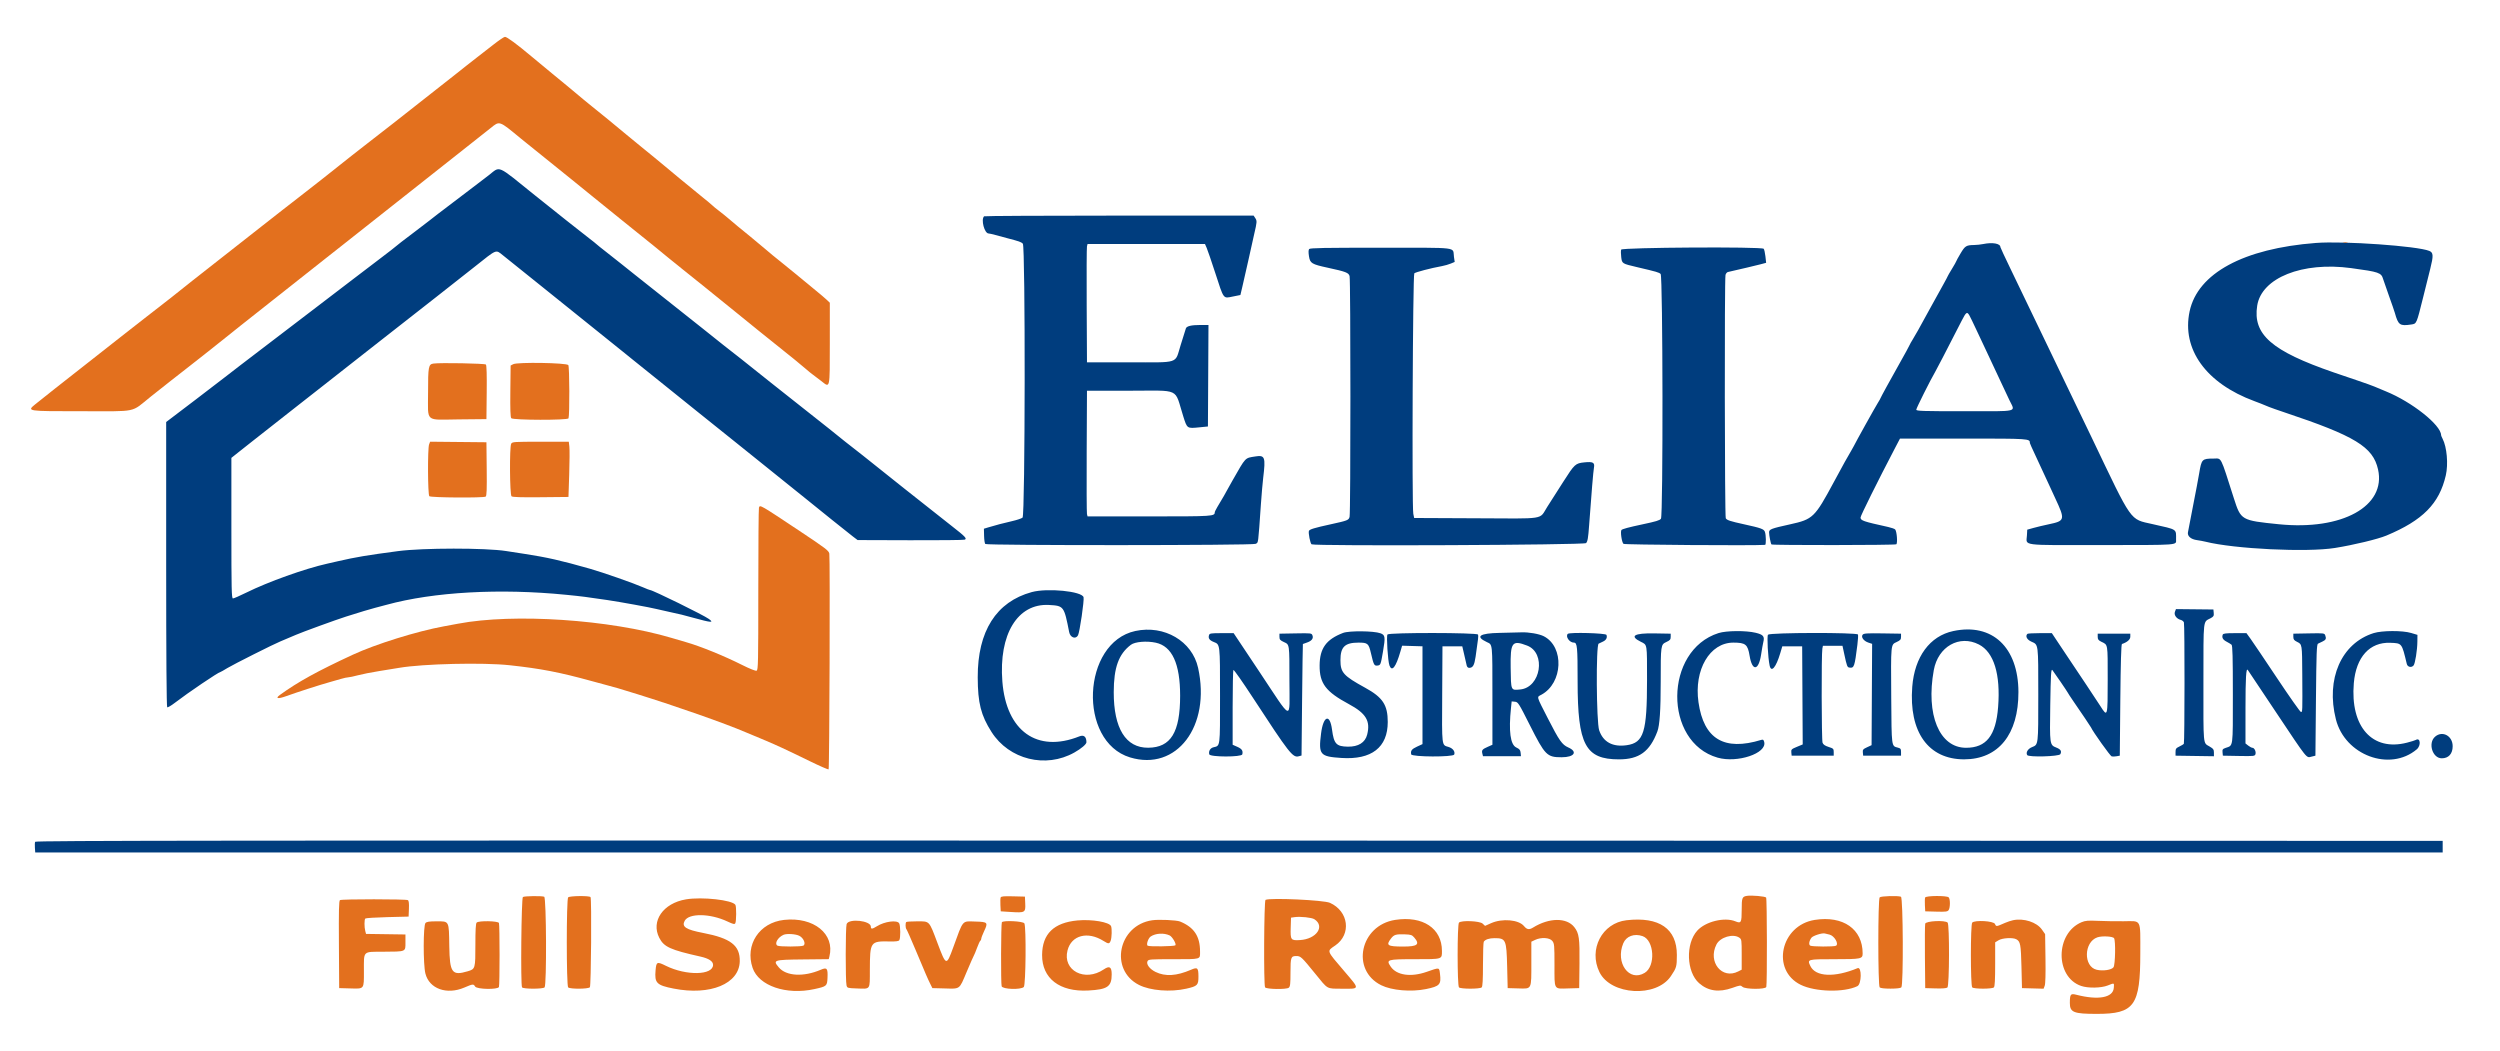 <svg id="svg" version="1.1" xmlns="http://www.w3.org/2000/svg" xmlns:xlink="http://www.w3.org/1999/xlink" width="400" height="168.224" viewBox="0, 0, 400,168.224"><g id="svgg"><path id="path0" d="M78.170 28.061 C 77.358 28.685,75.994 29.727,75.140 30.374 C 70.252 34.080,68.733 35.241,68.658 35.327 C 68.612 35.381,67.665 36.104,66.554 36.936 C 65.444 37.767,64.384 38.573,64.199 38.726 C 63.305 39.467,61.913 40.558,61.001 41.233 C 60.446 41.644,58.412 43.193,56.481 44.676 C 54.550 46.158,52.121 48.014,51.084 48.801 C 48.012 51.131,43.956 54.227,42.154 55.618 C 41.228 56.332,39.562 57.605,38.452 58.446 C 37.341 59.287,36.348 60.055,36.245 60.152 C 36.142 60.249,33.927 61.947,31.323 63.925 L 26.588 67.521 26.588 90.292 C 26.588 104.881,26.647 113.100,26.752 113.165 C 26.842 113.221,27.391 112.901,27.972 112.454 C 30.074 110.839,34.963 107.531,35.249 107.531 C 35.295 107.531,35.810 107.238,36.394 106.881 C 37.321 106.314,43.932 102.991,44.846 102.632 C 45.229 102.483,46.616 101.895,47.371 101.563 C 48.336 101.138,53.775 99.158,55.364 98.654 C 57.566 97.955,59.390 97.405,59.992 97.259 C 60.269 97.192,61.096 96.973,61.828 96.772 C 69.401 94.699,79.993 94.110,90.618 95.171 C 93.143 95.423,93.716 95.497,97.181 96.008 C 99.211 96.308,104.072 97.194,105.006 97.434 C 105.330 97.517,106.353 97.748,107.278 97.947 C 108.962 98.309,109.167 98.360,110.896 98.835 C 113.823 99.640,114.295 99.677,113.424 99.035 C 112.600 98.427,104.419 94.405,104.006 94.405 C 103.931 94.405,103.441 94.215,102.917 93.983 C 101.433 93.327,96.500 91.599,94.405 91.002 C 89.700 89.662,87.585 89.183,83.803 88.602 C 82.831 88.453,81.564 88.257,80.987 88.167 C 77.662 87.646,67.654 87.653,63.694 88.178 C 58.694 88.841,56.963 89.132,54.102 89.789 C 53.454 89.938,52.659 90.119,52.335 90.192 C 48.767 90.989,42.902 93.089,39.401 94.821 C 38.368 95.332,37.409 95.751,37.272 95.751 C 37.053 95.751,37.021 94.347,37.021 84.506 L 37.021 73.260 38.157 72.356 C 38.782 71.859,39.804 71.051,40.429 70.560 C 43.312 68.295,43.995 67.758,45.057 66.923 C 45.682 66.431,46.766 65.579,47.467 65.029 C 48.168 64.480,49.900 63.122,51.317 62.011 C 52.733 60.900,54.903 59.196,56.139 58.225 C 57.375 57.253,59.498 55.587,60.857 54.523 C 62.216 53.458,64.295 51.830,65.476 50.905 C 66.657 49.979,68.591 48.464,69.774 47.539 C 72.990 45.022,74.126 44.128,75.978 42.654 C 79.553 39.810,79.295 39.916,80.438 40.823 C 81.881 41.968,82.447 42.423,86.916 46.023 C 89.681 48.251,98.306 55.185,99.958 56.509 C 100.467 56.917,101.035 57.376,101.220 57.530 C 101.405 57.683,103.601 59.448,106.100 61.453 C 108.599 63.458,111.098 65.468,111.653 65.921 C 112.898 66.935,115.518 69.035,117.443 70.562 C 118.239 71.192,119.950 72.566,121.245 73.616 C 123.503 75.444,125.395 76.966,127.387 78.557 C 127.897 78.963,128.466 79.420,128.652 79.572 C 130.807 81.327,135.839 85.365,136.442 85.822 L 137.218 86.411 145.621 86.439 C 150.242 86.454,154.169 86.413,154.346 86.348 C 154.767 86.192,154.449 85.851,152.367 84.232 C 150.105 82.473,138.814 73.515,138.073 72.892 C 137.888 72.736,137.244 72.232,136.643 71.771 C 136.041 71.311,135.398 70.807,135.212 70.651 C 134.606 70.143,130.983 67.256,129.225 65.881 C 127.292 64.369,119.073 57.844,118.553 57.409 C 118.368 57.254,117.724 56.750,117.122 56.289 C 116.521 55.829,115.877 55.324,115.692 55.167 C 115.507 55.011,113.992 53.802,112.326 52.481 C 110.660 51.161,108.162 49.178,106.773 48.076 C 103.470 45.454,103.331 45.343,101.557 43.939 C 100.724 43.280,99.741 42.495,99.373 42.195 C 99.005 41.895,97.982 41.088,97.101 40.401 C 96.220 39.715,95.461 39.106,95.414 39.047 C 95.368 38.989,94.838 38.566,94.236 38.107 C 93.149 37.279,88.386 33.502,85.654 31.302 C 79.316 26.199,80.132 26.552,78.170 28.061 M157.453 34.609 C 156.924 35.139,157.512 37.358,158.181 37.358 C 158.304 37.358,158.791 37.467,159.262 37.599 C 159.733 37.732,160.610 37.968,161.212 38.124 C 163.050 38.601,163.393 38.722,163.653 38.982 C 164.072 39.401,164.029 82.469,163.610 82.819 C 163.448 82.955,162.709 83.203,161.969 83.372 C 160.570 83.691,159.253 84.037,158.098 84.389 L 157.425 84.595 157.453 85.732 C 157.467 86.358,157.555 86.945,157.647 87.037 C 157.903 87.293,200.414 87.274,200.894 87.017 C 201.354 86.771,201.280 87.327,201.750 80.606 C 201.856 79.079,202.018 77.223,202.108 76.483 C 202.519 73.110,202.397 72.780,200.832 73.035 C 199.151 73.308,199.377 73.068,197.186 76.904 C 196.683 77.783,196.218 78.616,196.152 78.755 C 196.086 78.894,195.940 79.159,195.827 79.344 C 194.973 80.743,194.363 81.823,194.363 81.935 C 194.363 82.614,194.188 82.625,183.877 82.625 L 174.007 82.625 173.915 82.247 C 173.865 82.038,173.845 77.514,173.870 72.192 L 173.917 62.516 180.564 62.516 C 189.060 62.516,187.846 61.949,189.317 66.599 C 189.950 68.599,189.908 68.571,191.923 68.371 L 193.269 68.237 193.313 60.118 L 193.356 51.998 192.019 51.998 C 190.624 51.998,189.858 52.181,189.742 52.543 C 189.704 52.660,189.324 53.872,188.898 55.236 C 187.945 58.282,188.888 57.972,180.564 57.972 L 173.917 57.972 173.870 48.885 C 173.845 43.887,173.865 39.628,173.915 39.419 L 174.007 39.041 183.402 39.041 L 192.797 39.041 193.072 39.672 C 193.224 40.019,193.840 41.821,194.443 43.677 C 195.837 47.972,195.682 47.763,197.237 47.449 L 198.464 47.202 198.762 45.940 C 198.926 45.246,199.184 44.110,199.336 43.416 C 199.488 42.722,199.676 41.889,199.756 41.565 C 199.835 41.241,200.020 40.408,200.168 39.714 C 200.315 39.020,200.542 37.997,200.673 37.442 C 201.125 35.517,201.137 35.345,200.852 34.911 L 200.581 34.497 179.073 34.497 C 167.244 34.497,157.515 34.548,157.453 34.609 M370.551 38.871 C 358.960 39.762,351.641 43.723,350.339 49.811 C 349.041 55.880,352.977 61.337,360.707 64.184 C 361.502 64.477,361.865 64.621,363.063 65.118 C 363.340 65.234,364.438 65.619,365.503 65.975 C 376.827 69.758,379.680 71.497,380.488 75.111 C 381.806 80.998,374.734 84.904,364.611 83.879 C 358.589 83.269,358.544 83.243,357.419 79.728 C 355.195 72.774,355.499 73.369,354.176 73.372 C 352.325 73.376,352.246 73.457,351.870 75.726 C 351.785 76.235,351.606 77.219,351.471 77.913 C 351.336 78.607,351.109 79.781,350.967 80.522 C 350.825 81.262,350.584 82.512,350.432 83.298 C 350.279 84.085,350.117 84.927,350.072 85.170 C 349.957 85.781,350.542 86.287,351.518 86.420 C 351.944 86.479,352.558 86.593,352.882 86.674 C 357.504 87.834,369.100 88.395,373.580 87.676 C 376.629 87.186,380.444 86.267,381.826 85.690 C 387.648 83.258,390.283 80.588,391.328 76.062 C 391.743 74.267,391.503 71.524,390.816 70.207 C 390.685 69.957,390.578 69.696,390.577 69.629 C 390.564 68.005,385.905 64.308,381.742 62.618 C 381.001 62.317,380.168 61.969,379.891 61.845 C 379.613 61.720,378.363 61.273,377.114 60.852 C 375.865 60.431,374.199 59.864,373.412 59.593 C 363.455 56.162,360.428 53.523,361.152 48.903 C 361.851 44.447,368.383 41.838,376.188 42.899 C 380.662 43.507,380.999 43.623,381.304 44.661 C 381.388 44.948,381.812 46.167,382.246 47.371 C 382.680 48.574,383.099 49.785,383.176 50.063 C 383.723 52.018,383.971 52.194,385.798 51.920 C 386.670 51.790,386.629 51.882,387.711 47.539 C 388.195 45.595,388.705 43.551,388.844 42.995 C 389.366 40.915,389.341 40.416,388.700 40.150 C 386.806 39.363,374.986 38.531,370.551 38.871 M317.291 39.050 C 316.920 39.127,316.277 39.195,315.860 39.202 C 314.596 39.222,314.407 39.339,313.682 40.560 C 313.306 41.191,313.000 41.750,313.000 41.802 C 313.000 41.853,312.697 42.391,312.326 42.995 C 311.956 43.600,311.653 44.122,311.653 44.156 C 311.653 44.189,311.323 44.813,310.918 45.541 C 309.630 47.863,309.306 48.448,308.904 49.180 C 308.688 49.573,308.261 50.349,307.955 50.905 C 307.650 51.460,307.171 52.331,306.892 52.840 C 306.612 53.349,306.206 54.048,305.989 54.393 C 305.773 54.738,305.595 55.051,305.595 55.088 C 305.595 55.149,304.673 56.839,303.745 58.477 C 302.585 60.525,300.883 63.632,300.883 63.703 C 300.883 63.748,300.688 64.094,300.450 64.471 C 300.032 65.133,296.859 70.835,296.622 71.350 C 296.558 71.489,296.367 71.830,296.198 72.108 C 295.713 72.905,294.852 74.457,293.400 77.156 C 290.351 82.820,290.074 83.087,286.411 83.893 C 283.369 84.563,283.044 84.688,283.053 85.188 C 283.063 85.713,283.318 86.992,283.436 87.110 C 283.585 87.259,303.162 87.237,303.403 87.088 C 303.641 86.941,303.501 85.044,303.229 84.716 C 303.144 84.614,302.639 84.435,302.106 84.317 C 298.105 83.434,297.686 83.290,297.686 82.797 C 297.686 82.521,300.445 76.968,303.183 71.730 L 303.997 70.174 314.109 70.173 C 324.769 70.172,324.779 70.173,324.779 70.886 C 324.779 70.941,325.148 71.768,325.600 72.724 C 326.550 74.738,327.274 76.301,327.811 77.493 C 328.019 77.955,328.473 78.941,328.820 79.682 C 330.454 83.177,330.415 83.339,327.808 83.884 C 327.021 84.049,325.923 84.310,325.368 84.465 L 324.358 84.746 324.309 85.663 C 324.218 87.370,323.071 87.222,336.270 87.211 C 348.862 87.201,348.170 87.252,348.170 86.338 C 348.170 84.581,348.471 84.779,344.384 83.854 C 340.715 83.024,341.255 83.793,334.708 70.088 C 334.178 68.978,333.175 66.895,332.479 65.461 C 331.783 64.026,330.872 62.133,330.455 61.254 C 330.038 60.374,329.111 58.443,328.395 56.963 C 327.029 54.139,325.487 50.933,324.064 47.960 C 323.599 46.988,322.509 44.725,321.643 42.930 C 320.776 41.136,320.067 39.614,320.067 39.549 C 320.067 38.959,318.818 38.735,317.291 39.050 M209.467 39.847 C 209.345 39.994,209.336 40.372,209.439 41.021 C 209.615 42.125,209.872 42.280,212.453 42.839 C 215.348 43.466,215.785 43.634,215.934 44.179 C 216.109 44.821,216.110 82.044,215.934 82.694 C 215.790 83.228,215.622 83.295,212.958 83.877 C 210.284 84.461,209.526 84.691,209.427 84.948 C 209.305 85.268,209.641 86.959,209.853 87.090 C 210.351 87.398,253.465 87.207,253.768 86.896 C 254.019 86.638,254.110 86.111,254.259 84.056 C 254.628 78.971,254.927 75.392,255.031 74.840 C 255.188 74.005,254.890 73.836,253.510 73.978 C 252.064 74.126,251.937 74.243,250.107 77.111 C 249.296 78.381,248.148 80.182,247.554 81.111 C 246.227 83.191,247.577 82.979,236.019 82.924 L 226.267 82.878 226.128 82.211 C 225.892 81.076,226.046 43.975,226.288 43.733 C 226.478 43.543,228.966 42.893,230.723 42.575 C 231.146 42.499,231.775 42.318,232.122 42.173 L 232.752 41.910 232.634 41.106 C 232.393 39.470,233.796 39.647,220.962 39.638 C 211.921 39.631,209.612 39.673,209.467 39.847 M259.384 39.942 C 259.329 40.114,259.334 40.656,259.396 41.146 C 259.525 42.179,259.524 42.179,261.927 42.742 C 265.118 43.489,265.450 43.586,265.704 43.840 C 266.061 44.197,266.108 82.571,265.752 82.999 C 265.529 83.268,265.012 83.424,262.768 83.901 C 260.625 84.358,259.600 84.632,259.439 84.793 C 259.224 85.009,259.480 86.786,259.761 87.018 C 259.942 87.169,280.699 87.316,282.415 87.179 C 282.595 87.164,282.571 85.587,282.383 85.091 C 282.213 84.644,281.769 84.484,279.091 83.897 C 276.800 83.395,276.288 83.226,276.122 82.917 C 275.949 82.592,275.908 44.681,276.080 43.993 C 276.135 43.775,276.305 43.564,276.458 43.524 C 276.803 43.435,277.867 43.188,279.512 42.816 C 280.206 42.659,281.181 42.422,281.678 42.290 L 282.582 42.048 282.466 41.007 C 282.402 40.435,282.278 39.893,282.189 39.803 C 281.842 39.449,259.497 39.586,259.384 39.942 M315.114 50.488 C 315.244 50.717,315.721 51.700,316.174 52.671 C 316.628 53.643,317.358 55.196,317.797 56.121 C 318.704 58.035,319.606 59.959,320.400 61.674 C 320.700 62.322,321.202 63.390,321.516 64.048 C 322.441 65.986,323.213 65.797,314.346 65.797 C 307.552 65.797,306.605 65.766,306.605 65.543 C 306.605 65.316,308.876 60.778,309.635 59.487 C 309.891 59.052,311.209 56.510,313.889 51.277 C 314.595 49.900,314.730 49.813,315.114 50.488 M165.082 94.734 C 159.396 96.286,156.413 100.992,156.436 108.372 C 156.449 112.485,156.945 114.448,158.649 117.122 C 161.460 121.534,167.315 122.983,171.897 120.403 C 173.006 119.779,173.834 119.073,173.830 118.756 C 173.820 117.865,173.417 117.533,172.695 117.820 C 165.942 120.507,161.003 116.989,160.378 109.045 C 159.784 101.489,162.809 96.521,167.836 96.795 C 170.213 96.925,170.252 96.977,171.067 101.136 C 171.240 102.018,172.116 102.333,172.484 101.645 C 172.753 101.143,173.495 96.037,173.370 95.557 C 173.119 94.599,167.587 94.050,165.082 94.734 M347.988 97.890 C 347.797 98.394,348.246 99.015,348.925 99.185 C 349.137 99.238,349.362 99.415,349.426 99.578 C 349.561 99.926,349.550 118.783,349.415 119.002 C 349.364 119.084,349.044 119.282,348.704 119.442 C 348.166 119.696,348.086 119.809,348.086 120.321 L 348.086 120.909 351.157 120.955 L 354.228 121.000 354.228 120.424 C 354.228 119.920,354.134 119.792,353.490 119.415 C 352.480 118.822,352.539 119.472,352.548 109.103 C 352.557 98.723,352.459 99.582,353.708 98.908 C 354.172 98.657,354.242 98.536,354.197 98.066 L 354.144 97.518 351.149 97.486 L 348.154 97.455 347.988 97.890 M181.654 100.959 C 173.092 102.807,172.426 118.636,180.804 121.184 C 188.254 123.450,193.762 116.202,191.695 106.855 C 190.749 102.579,186.287 99.959,181.654 100.959 M312.524 100.968 C 308.775 101.765,306.332 105.084,305.960 109.886 C 305.400 117.118,308.532 121.497,314.262 121.495 C 319.743 121.493,322.967 117.497,322.949 110.728 C 322.930 103.556,318.750 99.643,312.524 100.968 M214.893 101.267 C 212.189 102.302,211.156 103.732,211.139 106.468 C 211.121 109.354,212.113 110.666,215.818 112.658 C 218.564 114.135,219.297 115.355,218.747 117.536 C 218.427 118.809,217.339 119.490,215.667 119.466 C 213.806 119.438,213.425 119.028,213.124 116.731 C 212.782 114.122,211.726 114.509,211.368 117.375 C 210.944 120.762,211.183 121.048,214.629 121.274 C 219.453 121.591,222.039 119.584,222.040 115.524 C 222.040 112.799,221.243 111.585,218.439 110.046 C 214.930 108.119,214.472 107.608,214.472 105.622 C 214.472 103.502,215.178 102.819,217.368 102.819 C 218.837 102.819,218.987 102.946,219.349 104.501 C 219.793 106.405,219.870 106.552,220.396 106.490 C 220.890 106.432,220.918 106.362,221.279 104.249 C 221.680 101.904,221.638 101.602,220.867 101.322 C 219.804 100.935,215.855 100.899,214.893 101.267 M274.968 101.291 C 266.235 104.058,266.130 118.747,274.826 121.226 C 277.983 122.126,282.728 120.530,282.274 118.721 C 282.183 118.359,282.092 118.294,281.804 118.382 C 275.865 120.205,272.597 118.245,271.757 112.359 C 271.015 107.160,273.561 102.815,277.345 102.818 C 279.289 102.820,279.637 103.102,279.937 104.922 C 280.354 107.458,281.380 107.348,281.778 104.724 C 281.902 103.907,282.057 103.031,282.122 102.777 C 282.366 101.825,282.143 101.544,280.903 101.243 C 279.356 100.868,276.226 100.893,274.968 101.291 M379.782 101.297 C 374.603 102.925,372.107 108.630,373.744 115.096 C 375.200 120.847,382.382 123.512,386.679 119.896 C 387.402 119.287,387.265 117.935,386.526 118.392 C 386.419 118.458,385.791 118.652,385.130 118.824 C 379.575 120.267,376.013 116.284,376.611 109.297 C 376.968 105.126,379.149 102.717,382.451 102.848 C 384.333 102.923,384.279 102.853,385.087 106.226 C 385.209 106.738,385.837 106.875,386.177 106.466 C 386.425 106.167,386.768 104.005,386.780 102.661 L 386.790 101.578 385.780 101.275 C 384.402 100.862,381.129 100.874,379.782 101.297 M239.941 101.262 C 236.700 101.324,235.987 101.839,237.899 102.737 C 238.825 103.173,238.783 102.763,238.786 111.284 L 238.788 119.161 238.038 119.493 C 237.156 119.883,237.039 120.031,237.177 120.582 L 237.280 120.993 240.317 120.993 L 243.353 120.993 243.301 120.446 C 243.258 120.001,243.130 119.844,242.611 119.601 C 241.657 119.153,241.368 117.005,241.758 113.268 L 241.867 112.225 242.389 112.276 C 242.889 112.324,242.989 112.480,244.762 115.998 C 247.220 120.871,247.507 121.161,249.874 121.161 C 251.897 121.161,252.481 120.278,250.914 119.587 C 249.934 119.154,249.481 118.509,247.659 114.946 C 245.771 111.252,245.858 111.567,246.617 111.158 C 250.072 109.298,250.317 103.501,247.012 101.801 C 246.277 101.422,244.570 101.125,243.416 101.175 C 242.953 101.195,241.390 101.234,239.941 101.262 M193.445 101.617 C 193.285 102.120,193.503 102.438,194.199 102.717 C 195.225 103.127,195.204 102.947,195.204 111.280 C 195.204 119.720,195.259 119.291,194.139 119.571 C 193.637 119.696,193.350 120.187,193.482 120.692 C 193.601 121.147,198.660 121.153,198.769 120.698 C 198.907 120.122,198.704 119.816,197.969 119.490 L 197.223 119.161 197.223 113.177 C 197.223 109.886,197.281 107.194,197.351 107.194 C 197.473 107.194,198.795 109.078,200.421 111.568 C 206.276 120.536,206.841 121.260,207.785 121.008 L 208.246 120.885 208.335 111.978 C 208.384 107.079,208.441 103.058,208.461 103.042 C 208.482 103.026,208.754 102.929,209.067 102.825 C 209.853 102.566,210.182 102.161,209.998 101.678 C 209.854 101.300,209.821 101.296,207.282 101.342 L 204.712 101.388 204.712 101.893 C 204.712 102.321,204.818 102.448,205.416 102.725 C 206.336 103.153,206.306 102.938,206.308 108.925 C 206.311 115.471,206.963 115.679,201.423 107.362 C 199.913 105.095,198.385 102.804,198.029 102.272 L 197.381 101.304 195.462 101.304 C 193.740 101.304,193.534 101.336,193.445 101.617 M221.996 101.515 C 221.798 101.754,222.057 105.805,222.313 106.479 C 222.715 107.536,223.333 106.758,224.054 104.285 L 224.337 103.312 225.968 103.360 L 227.598 103.408 227.598 111.233 L 227.598 119.058 226.728 119.459 C 225.870 119.855,225.669 120.121,225.792 120.698 C 225.883 121.123,232.511 121.153,232.674 120.730 C 232.857 120.251,232.458 119.719,231.759 119.510 C 230.655 119.179,230.703 119.578,230.751 111.129 L 230.795 103.408 232.380 103.408 L 233.964 103.408 234.276 104.754 C 234.447 105.494,234.625 106.271,234.672 106.479 C 234.721 106.699,234.882 106.857,235.057 106.857 C 235.660 106.857,235.894 106.457,236.094 105.090 C 236.524 102.140,236.567 101.748,236.483 101.531 C 236.360 101.210,222.261 101.194,221.996 101.515 M250.848 101.416 C 250.431 101.833,251.113 102.819,251.818 102.819 C 252.358 102.819,252.419 103.451,252.419 109.063 C 252.419 119.163,253.661 121.498,259.034 121.498 C 262.257 121.498,263.961 120.261,265.177 117.038 C 265.549 116.055,265.713 113.625,265.713 109.115 C 265.713 103.200,265.722 103.137,266.615 102.722 C 267.205 102.448,267.312 102.321,267.312 101.893 L 267.312 101.388 264.685 101.342 C 261.442 101.285,260.672 101.764,262.528 102.684 C 263.579 103.204,263.525 102.877,263.525 108.806 C 263.525 117.158,263.004 118.836,260.285 119.232 C 258.038 119.559,256.509 118.734,255.869 116.850 C 255.416 115.518,255.341 103.204,255.785 102.983 C 255.923 102.914,256.244 102.761,256.497 102.643 C 256.998 102.409,257.198 102.012,257.033 101.580 C 256.923 101.294,251.124 101.141,250.848 101.416 M282.882 101.551 C 282.691 101.782,282.870 105.222,283.139 106.479 C 283.398 107.687,284.160 106.804,284.844 104.501 L 285.168 103.408 286.758 103.408 L 288.347 103.408 288.390 111.258 L 288.434 119.108 287.499 119.496 C 286.627 119.857,286.567 119.918,286.614 120.396 L 286.664 120.909 290.029 120.909 L 293.395 120.909 293.395 120.340 C 293.395 119.808,293.342 119.754,292.580 119.511 C 292.001 119.326,291.720 119.131,291.608 118.836 C 291.443 118.402,291.414 104.611,291.576 103.786 L 291.667 103.324 293.232 103.324 L 294.797 103.324 295.076 104.628 C 295.502 106.617,295.561 106.770,295.923 106.816 C 296.663 106.912,296.738 106.695,297.182 103.165 C 297.280 102.383,297.323 101.645,297.276 101.524 C 297.143 101.177,283.171 101.204,282.882 101.551 M298.027 101.552 C 297.720 101.922,298.188 102.568,298.944 102.817 L 299.540 103.014 299.497 111.120 L 299.453 119.226 298.730 119.562 C 298.088 119.860,298.013 119.953,298.057 120.403 L 298.107 120.909 301.136 120.909 L 304.165 120.909 304.165 120.330 C 304.165 119.824,304.100 119.735,303.639 119.616 C 302.625 119.353,302.655 119.580,302.598 111.670 C 302.536 102.938,302.514 103.165,303.455 102.728 C 304.058 102.448,304.165 102.322,304.165 101.893 L 304.165 101.388 301.202 101.342 C 298.719 101.304,298.204 101.338,298.027 101.552 M324.386 101.416 C 324.016 101.787,324.303 102.345,325.029 102.667 C 326.161 103.167,326.125 102.890,326.125 111.149 C 326.125 119.309,326.147 119.130,325.125 119.539 C 324.457 119.806,324.097 120.401,324.353 120.815 C 324.577 121.178,329.452 121.043,329.653 120.668 C 329.909 120.190,329.720 119.890,328.978 119.598 C 327.959 119.198,327.943 119.081,328.041 112.856 C 328.119 107.845,328.170 106.986,328.379 107.208 C 328.525 107.364,330.837 110.754,330.837 110.813 C 330.837 110.848,331.254 111.486,331.763 112.232 C 332.272 112.978,333.095 114.185,333.593 114.914 C 334.091 115.644,334.526 116.306,334.561 116.387 C 334.844 117.047,337.643 120.972,337.868 121.025 C 338.027 121.063,338.385 121.051,338.662 121.000 L 339.167 120.906 339.251 112.002 C 339.307 106.054,339.393 103.080,339.511 103.041 C 340.351 102.761,340.850 102.326,340.850 101.873 L 340.850 101.388 338.241 101.388 L 335.633 101.388 335.633 101.893 C 335.633 102.304,335.743 102.451,336.222 102.684 C 337.286 103.199,337.232 102.877,337.232 108.699 C 337.232 114.764,337.220 114.807,336.054 112.964 C 335.730 112.452,334.722 110.925,333.814 109.571 C 332.905 108.218,331.292 105.804,330.229 104.207 L 328.295 101.304 326.397 101.304 C 325.353 101.304,324.448 101.355,324.386 101.416 M355.639 101.547 C 355.464 102.002,355.658 102.359,356.247 102.665 C 356.571 102.833,356.931 103.053,357.047 103.154 C 357.209 103.295,357.257 105.105,357.257 111.129 C 357.257 119.804,357.334 119.234,356.101 119.664 C 355.623 119.831,355.562 119.920,355.607 120.381 L 355.658 120.909 358.212 120.955 C 360.634 120.999,360.771 120.984,360.872 120.667 C 360.998 120.269,360.703 119.647,360.387 119.647 C 360.264 119.647,359.964 119.490,359.720 119.298 L 359.276 118.949 359.279 113.282 C 359.281 108.410,359.379 106.807,359.649 107.199 C 359.679 107.242,361.736 110.324,364.220 114.046 C 369.300 121.658,368.992 121.273,369.844 121.063 L 370.467 120.909 370.551 112.008 C 370.624 104.321,370.670 103.091,370.888 102.983 C 371.027 102.914,371.344 102.763,371.594 102.646 C 372.139 102.392,372.236 102.186,372.047 101.678 C 371.907 101.300,371.871 101.296,369.419 101.342 L 366.933 101.388 366.933 101.893 C 366.933 102.300,367.045 102.454,367.512 102.687 C 368.350 103.105,368.334 103.003,368.364 107.954 C 368.402 113.941,368.402 113.925,368.153 113.924 C 368.037 113.923,366.317 111.481,364.330 108.497 C 362.342 105.513,360.428 102.674,360.075 102.188 L 359.434 101.304 357.583 101.304 C 356.126 101.304,355.712 101.356,355.639 101.547 M184.927 102.832 C 187.536 103.391,188.822 106.193,188.821 111.317 C 188.819 117.185,187.332 119.607,183.714 119.637 C 180.124 119.667,178.191 116.552,178.198 110.753 C 178.203 106.805,178.985 104.645,180.943 103.167 C 181.596 102.674,183.461 102.517,184.927 102.832 M316.626 103.119 C 319.021 104.351,320.106 107.880,319.699 113.115 C 319.342 117.709,317.813 119.650,314.553 119.645 C 310.297 119.639,308.108 114.349,309.408 107.212 C 310.094 103.449,313.505 101.514,316.626 103.119 M244.337 103.294 C 247.415 104.473,246.541 110.006,243.227 110.316 C 241.715 110.458,241.759 110.559,241.706 106.835 C 241.647 102.748,241.927 102.370,244.337 103.294 M389.618 117.865 C 388.438 118.880,389.190 121.329,390.681 121.329 C 391.776 121.329,392.427 120.607,392.427 119.391 C 392.427 117.742,390.793 116.854,389.618 117.865 M5.621 134.688 C 5.572 134.817,5.556 135.252,5.585 135.656 L 5.637 136.390 198.233 136.390 L 390.829 136.390 390.829 135.465 L 390.829 134.539 198.270 134.497 C 34.271 134.461,5.698 134.490,5.621 134.688 " stroke="none" fill="#003d7e" fill-rule="evenodd"></path><path id="path1" d="M78.923 7.159 C 78.044 7.853,76.908 8.736,76.399 9.121 C 75.890 9.507,75.133 10.099,74.716 10.436 C 74.300 10.773,73.386 11.497,72.686 12.045 C 69.487 14.549,68.629 15.224,66.987 16.528 C 64.905 18.182,60.702 21.468,58.814 22.920 C 57.539 23.899,55.946 25.155,51.493 28.693 C 50.429 29.538,48.952 30.692,48.212 31.257 C 47.472 31.821,46.066 32.914,45.087 33.685 C 44.109 34.456,42.633 35.613,41.806 36.256 C 40.979 36.900,39.388 38.150,38.270 39.033 C 37.153 39.917,35.604 41.132,34.830 41.733 C 32.914 43.222,28.338 46.836,27.526 47.502 C 27.162 47.800,26.511 48.309,26.078 48.633 C 25.645 48.957,24.476 49.865,23.480 50.652 C 22.485 51.439,21.263 52.394,20.764 52.775 C 20.266 53.156,19.574 53.698,19.226 53.979 C 18.540 54.533,17.063 55.694,13.718 58.309 C 10.529 60.802,6.403 64.059,5.648 64.680 C 4.279 65.806,4.219 65.797,13.078 65.797 C 22.197 65.796,20.862 66.076,24.086 63.489 C 25.214 62.584,26.678 61.426,27.339 60.917 C 28.000 60.408,29.181 59.485,29.963 58.866 C 30.744 58.247,32.028 57.240,32.814 56.627 C 33.601 56.015,34.851 55.022,35.591 54.420 C 36.744 53.484,39.413 51.366,43.500 48.143 C 44.443 47.400,46.440 45.821,51.998 41.426 C 53.247 40.438,54.345 39.573,54.438 39.503 C 54.847 39.196,60.129 35.023,64.367 31.659 C 67.760 28.965,68.217 28.604,73.454 24.480 C 75.675 22.730,77.943 20.937,78.494 20.494 C 79.965 19.311,79.806 19.257,83.290 22.129 C 83.964 22.684,84.950 23.479,85.482 23.896 C 86.014 24.312,87.189 25.259,88.092 25.999 C 88.995 26.740,90.008 27.557,90.344 27.816 C 90.680 28.075,91.110 28.420,91.299 28.584 C 91.489 28.748,92.738 29.763,94.076 30.840 C 96.708 32.959,98.476 34.390,99.537 35.260 C 99.907 35.563,100.968 36.417,101.893 37.156 C 103.959 38.808,105.443 40.011,106.794 41.131 C 107.360 41.601,108.458 42.488,109.234 43.101 C 110.009 43.715,111.666 45.044,112.915 46.055 C 114.165 47.066,116.475 48.936,118.048 50.209 C 119.621 51.482,121.136 52.712,121.414 52.940 C 121.965 53.394,125.533 56.258,127.119 57.519 C 127.665 57.953,128.461 58.615,128.886 58.989 C 129.311 59.364,129.822 59.780,130.020 59.915 C 130.218 60.050,130.851 60.530,131.426 60.983 C 132.827 62.086,132.767 62.359,132.770 54.888 L 132.772 48.439 132.300 47.989 C 132.041 47.741,131.227 47.049,130.491 46.451 C 129.756 45.852,128.284 44.639,127.219 43.755 C 126.155 42.871,124.943 41.887,124.527 41.569 C 124.110 41.250,123.195 40.494,122.493 39.889 C 121.791 39.284,120.699 38.372,120.067 37.863 C 118.589 36.672,117.384 35.676,116.513 34.924 C 116.131 34.594,115.449 34.045,114.998 33.703 C 114.547 33.361,114.102 32.996,114.009 32.891 C 113.917 32.787,113.047 32.064,112.076 31.285 C 111.105 30.507,109.587 29.264,108.704 28.523 C 107.821 27.783,106.728 26.874,106.276 26.504 C 105.824 26.134,105.138 25.566,104.751 25.242 C 104.365 24.918,103.344 24.085,102.482 23.391 C 101.620 22.697,100.570 21.835,100.148 21.475 C 99.152 20.627,95.383 17.542,94.669 16.990 C 94.365 16.755,93.746 16.250,93.293 15.867 C 91.917 14.706,89.996 13.113,88.259 11.695 C 87.352 10.955,85.884 9.739,84.996 8.993 C 82.716 7.076,81.105 5.889,80.791 5.894 C 80.643 5.897,79.802 6.466,78.923 7.159 M374.968 38.820 C 375.130 38.863,375.395 38.863,375.557 38.820 C 375.719 38.778,375.587 38.743,375.263 38.743 C 374.939 38.743,374.806 38.778,374.968 38.820 M69.365 58.169 C 68.553 58.283,68.490 58.623,68.490 62.831 C 68.490 67.676,67.900 67.160,73.370 67.104 L 77.829 67.059 77.874 62.780 C 77.904 59.984,77.859 58.439,77.744 58.325 C 77.567 58.147,70.461 58.015,69.365 58.169 M82.120 58.270 L 81.700 58.487 81.655 62.584 C 81.623 65.465,81.666 66.750,81.801 66.912 C 82.069 67.235,90.839 67.255,90.962 66.933 C 91.154 66.427,91.125 58.682,90.930 58.414 C 90.660 58.045,82.804 57.916,82.120 58.270 M68.655 71.106 C 68.406 71.760,68.439 79.142,68.692 79.394 C 68.926 79.628,77.344 79.685,77.706 79.456 C 77.871 79.351,77.909 78.352,77.874 75.041 L 77.829 70.761 73.325 70.717 L 68.820 70.672 68.655 71.106 M81.790 71.003 C 81.506 71.532,81.558 79.171,81.846 79.410 C 82.010 79.545,83.382 79.589,86.516 79.557 L 90.955 79.512 91.074 75.894 C 91.139 73.904,91.151 71.916,91.100 71.477 L 91.008 70.677 86.486 70.677 C 82.187 70.677,81.955 70.693,81.790 71.003 M121.432 81.209 C 121.375 81.355,121.329 87.264,121.329 94.340 C 121.329 106.098,121.306 107.214,121.054 107.310 C 120.888 107.374,119.972 107.011,118.740 106.393 C 115.795 104.915,112.071 103.404,109.718 102.730 C 109.302 102.611,108.279 102.311,107.446 102.064 C 97.509 99.118,82.204 98.100,73.286 99.792 C 72.823 99.880,71.801 100.069,71.014 100.214 C 66.687 101.008,60.113 103.057,56.453 104.754 C 50.786 107.380,47.687 109.089,44.804 111.174 C 43.986 111.766,44.446 111.869,45.772 111.391 C 47.619 110.725,51.161 109.583,52.756 109.140 C 53.311 108.986,54.134 108.750,54.584 108.616 C 55.034 108.482,55.547 108.372,55.723 108.372 C 55.899 108.372,56.591 108.225,57.260 108.046 C 57.929 107.867,59.462 107.564,60.665 107.373 C 61.868 107.182,63.307 106.948,63.862 106.853 C 67.699 106.200,77.282 105.975,81.550 106.438 C 86.544 106.980,89.523 107.555,94.657 108.969 C 95.212 109.122,96.045 109.347,96.508 109.469 C 98.453 109.982,98.964 110.131,101.977 111.068 C 108.235 113.013,115.946 115.722,119.226 117.126 C 119.411 117.205,120.471 117.647,121.582 118.107 C 123.992 119.106,125.656 119.873,129.548 121.778 C 131.153 122.564,132.516 123.156,132.577 123.095 C 132.713 122.959,132.825 89.315,132.692 88.579 C 132.607 88.108,132.116 87.734,127.944 84.961 C 121.560 80.717,121.609 80.745,121.432 81.209 M279.512 143.337 C 278.736 143.465,278.671 143.639,278.671 145.588 C 278.671 147.620,278.577 147.792,277.670 147.416 C 275.932 146.697,272.883 147.439,271.560 148.904 C 269.666 151.001,269.824 155.518,271.855 157.306 C 273.302 158.579,275.023 158.823,277.178 158.060 C 278.412 157.623,278.490 157.614,278.796 157.891 C 279.251 158.303,282.451 158.324,282.607 157.916 C 282.754 157.534,282.728 143.831,282.581 143.609 C 282.451 143.415,280.235 143.218,279.512 143.337 M83.664 143.521 C 83.414 143.679,83.281 157.579,83.526 157.975 C 83.701 158.258,86.853 158.263,87.135 157.981 C 87.482 157.634,87.420 143.610,87.071 143.476 C 86.671 143.323,83.920 143.358,83.664 143.521 M90.905 143.576 C 90.614 143.866,90.614 157.690,90.905 157.981 C 91.196 158.272,94.136 158.254,94.381 157.959 C 94.578 157.721,94.680 143.851,94.486 143.538 C 94.336 143.295,91.151 143.329,90.905 143.576 M160.106 143.598 C 160.056 143.727,160.038 144.278,160.067 144.823 L 160.118 145.814 161.716 145.917 C 163.996 146.065,164.100 146.005,164.038 144.595 L 163.988 143.458 162.092 143.411 C 160.592 143.373,160.177 143.412,160.106 143.598 M300.749 143.576 C 300.459 143.866,300.459 157.690,300.749 157.981 C 300.876 158.108,301.515 158.183,302.482 158.183 C 303.449 158.183,304.088 158.108,304.215 157.981 C 304.562 157.634,304.500 143.610,304.151 143.476 C 303.655 143.286,300.960 143.365,300.749 143.576 M308.021 143.603 C 307.973 143.729,307.956 144.278,307.984 144.823 L 308.035 145.814 309.800 145.862 C 311.313 145.904,311.595 145.869,311.777 145.620 C 312.047 145.251,312.055 143.843,311.788 143.576 C 311.486 143.274,308.138 143.299,308.021 143.603 M109.759 143.897 C 106.107 144.506,104.114 147.376,105.485 150.052 C 106.234 151.512,107.244 151.972,112.074 153.054 C 113.415 153.355,114.095 153.803,114.091 154.384 C 114.078 156.055,109.809 156.139,106.554 154.533 C 105.114 153.822,105.014 153.866,104.890 155.260 C 104.710 157.286,105.058 157.637,107.783 158.174 C 113.639 159.330,118.289 157.411,118.361 153.808 C 118.412 151.274,116.921 150.120,112.495 149.269 C 109.733 148.738,109.039 148.283,109.547 147.335 C 110.217 146.081,113.633 146.134,116.399 147.441 C 117.292 147.863,117.525 147.917,117.644 147.728 C 117.823 147.445,117.839 145.050,117.663 144.773 C 117.171 143.999,112.352 143.465,109.759 143.897 M54.394 144.019 C 54.228 144.124,54.192 145.660,54.226 151.126 L 54.270 158.098 56.012 158.147 C 58.329 158.211,58.225 158.341,58.225 155.374 C 58.225 152.064,57.994 152.296,61.302 152.276 C 65.026 152.253,64.872 152.318,64.872 150.771 L 64.872 149.516 61.719 149.470 L 58.566 149.425 58.444 148.966 C 58.276 148.334,58.279 147.134,58.449 146.964 C 58.525 146.887,60.116 146.786,61.982 146.740 L 65.377 146.655 65.427 145.408 C 65.462 144.524,65.413 144.121,65.258 144.022 C 64.977 143.844,54.675 143.840,54.394 144.019 M202.482 143.979 C 202.240 144.089,202.172 157.596,202.411 157.973 C 202.610 158.286,205.835 158.339,206.202 158.035 C 206.433 157.843,206.479 157.440,206.479 155.587 C 206.479 153.152,206.546 152.966,207.419 152.966 C 208.106 152.966,208.261 153.111,210.420 155.770 C 212.517 158.352,212.208 158.173,214.605 158.193 C 217.648 158.218,217.622 158.365,215.103 155.414 C 212.165 151.971,212.256 152.229,213.648 151.271 C 216.255 149.478,215.792 145.802,212.789 144.452 C 211.806 144.010,203.271 143.618,202.482 143.979 M210.302 147.077 C 212.051 148.212,210.630 150.259,207.986 150.412 C 206.523 150.497,206.452 150.400,206.514 148.397 L 206.563 146.824 207.152 146.740 C 208.057 146.610,209.885 146.806,210.302 147.077 M125.452 147.184 C 121.489 147.619,119.159 151.171,120.417 154.862 C 121.395 157.734,125.804 159.246,130.308 158.254 C 132.289 157.818,132.343 157.771,132.402 156.437 C 132.468 154.921,132.313 154.737,131.322 155.162 C 128.568 156.343,125.789 156.186,124.609 154.784 C 123.619 153.607,123.759 153.560,128.437 153.510 L 132.599 153.465 132.705 153.044 C 133.611 149.433,130.186 146.666,125.452 147.184 M172.402 147.270 C 168.607 147.623,166.760 149.423,166.736 152.791 C 166.709 156.544,169.541 158.727,174.120 158.482 C 177.213 158.317,177.871 157.862,177.871 155.892 C 177.871 154.698,177.525 154.480,176.614 155.099 C 173.573 157.165,169.977 155.288,170.803 152.064 C 171.425 149.634,174.021 148.952,176.564 150.552 C 177.358 151.052,177.505 151.047,177.707 150.515 C 177.888 150.040,177.928 148.598,177.773 148.193 C 177.521 147.537,174.714 147.055,172.402 147.270 M184.344 147.243 C 178.914 148.041,177.464 155.170,182.238 157.589 C 184.049 158.507,187.270 158.763,189.800 158.191 C 191.596 157.785,191.755 157.626,191.751 156.246 C 191.747 154.839,191.607 154.711,190.562 155.162 C 188.240 156.163,186.446 156.272,184.880 155.507 C 183.934 155.044,183.353 154.255,183.608 153.778 C 183.760 153.494,184.065 153.471,187.624 153.471 C 192.269 153.471,192.007 153.544,192.007 152.248 C 192.007 149.797,191.054 148.367,188.809 147.443 C 188.251 147.214,185.409 147.086,184.344 147.243 M223.223 147.183 C 217.612 148.058,216.090 155.211,220.998 157.638 C 222.685 158.472,225.784 158.739,228.152 158.253 C 230.368 157.799,230.615 157.529,230.395 155.794 C 230.264 154.752,230.359 154.765,228.271 155.494 C 225.728 156.381,223.459 156.052,222.511 154.657 C 221.743 153.527,221.928 153.471,226.392 153.471 C 230.835 153.471,230.711 153.509,230.711 152.152 C 230.711 148.530,227.643 146.494,223.223 147.183 M260.243 147.238 C 256.332 147.686,254.134 151.900,255.913 155.540 C 257.725 159.245,265.003 159.661,267.335 156.192 C 268.246 154.836,268.295 154.662,268.298 152.798 C 268.305 148.589,265.478 146.638,260.243 147.238 M290.366 147.183 C 284.888 148.044,283.334 155.231,288.120 157.572 C 290.458 158.716,295.037 158.824,297.181 157.786 C 297.866 157.455,297.901 154.622,297.216 154.905 C 293.522 156.436,290.486 156.298,289.658 154.562 C 289.140 153.476,289.160 153.471,293.485 153.471 C 297.801 153.471,298.023 153.426,298.023 152.548 C 298.023 148.659,294.900 146.471,290.366 147.183 M322.087 147.235 C 321.763 147.303,321.195 147.491,320.825 147.653 C 319.373 148.287,319.401 148.284,319.194 147.831 C 318.977 147.353,315.996 147.176,315.557 147.615 C 315.269 147.903,315.269 157.692,315.557 157.981 C 315.831 158.255,318.750 158.255,319.024 157.981 C 319.168 157.837,319.226 156.776,319.226 154.276 L 319.226 150.773 319.773 150.440 C 320.378 150.071,322.035 149.975,322.599 150.277 C 323.259 150.630,323.346 151.089,323.433 154.649 L 323.517 158.098 325.244 158.146 L 326.971 158.194 327.152 157.726 C 327.268 157.423,327.313 155.874,327.276 153.359 L 327.219 149.461 326.707 148.731 C 325.873 147.544,323.806 146.874,322.087 147.235 M238.576 147.708 L 237.606 148.140 237.219 147.776 C 236.766 147.351,233.826 147.225,233.437 147.615 C 233.149 147.903,233.149 157.692,233.437 157.981 C 233.712 158.256,236.797 158.256,237.072 157.981 C 237.216 157.837,237.275 156.783,237.276 154.321 C 237.278 152.419,237.335 150.779,237.403 150.677 C 237.645 150.314,238.274 150.105,239.125 150.105 C 240.937 150.105,241.039 150.335,241.144 154.649 L 241.228 158.098 242.955 158.146 C 245.119 158.207,245.015 158.417,245.015 153.996 L 245.015 150.672 245.609 150.389 C 246.576 149.928,247.942 150.007,248.368 150.549 C 248.695 150.964,248.717 151.207,248.717 154.398 C 248.717 158.477,248.561 158.212,250.929 158.147 L 252.671 158.098 252.717 154.239 C 252.765 150.119,252.652 149.314,251.888 148.343 C 250.662 146.785,247.869 146.814,245.285 148.412 C 244.658 148.799,244.310 148.740,243.834 148.167 C 242.985 147.144,240.356 146.914,238.576 147.708 M333.069 147.545 C 328.828 149.312,328.774 156.316,332.990 157.753 C 334.103 158.132,336.173 158.095,337.232 157.678 C 338.326 157.246,338.269 157.224,338.209 158.056 C 338.095 159.631,335.723 160.067,332.210 159.160 C 331.292 158.923,331.180 159.066,331.176 160.476 C 331.173 161.976,331.778 162.221,335.489 162.221 C 341.517 162.221,342.448 160.920,342.448 152.503 C 342.448 146.902,342.694 147.373,339.783 147.399 C 338.519 147.411,336.651 147.382,335.633 147.334 C 334.108 147.264,333.656 147.301,333.069 147.545 M68.081 147.677 C 67.707 148.051,67.696 154.331,68.067 155.776 C 68.692 158.211,71.476 159.210,74.290 158.010 C 75.681 157.417,75.751 157.410,76.023 157.846 C 76.308 158.302,79.659 158.364,79.831 157.916 C 79.964 157.569,79.964 148.026,79.831 147.679 C 79.701 147.341,76.594 147.285,76.264 147.615 C 76.121 147.758,76.062 148.784,76.062 151.160 C 76.062 154.986,76.045 155.046,74.839 155.404 C 72.317 156.154,71.953 155.660,71.887 151.394 C 71.823 147.244,71.911 147.413,69.822 147.413 C 68.704 147.413,68.281 147.477,68.081 147.677 M135.461 147.844 C 135.276 148.331,135.263 157.016,135.447 157.678 C 135.558 158.079,135.630 158.101,136.987 158.148 C 139.347 158.230,139.165 158.476,139.177 155.192 C 139.192 150.661,139.253 150.573,142.339 150.632 C 143.381 150.652,143.783 150.598,143.893 150.424 C 144.100 150.098,144.085 148.134,143.873 147.738 C 143.564 147.160,141.549 147.420,140.306 148.198 C 139.543 148.675,139.335 148.690,139.335 148.266 C 139.335 147.296,135.815 146.913,135.461 147.844 M145.001 147.525 C 144.840 147.685,144.862 148.494,145.032 148.683 C 145.111 148.771,145.763 150.244,146.480 151.956 C 148.161 155.968,148.436 156.605,148.843 157.422 L 149.180 158.098 151.031 158.147 C 153.694 158.218,153.445 158.397,154.655 155.533 C 155.231 154.167,155.757 152.974,155.822 152.882 C 155.887 152.789,156.114 152.239,156.326 151.658 C 156.538 151.078,156.778 150.562,156.858 150.512 C 156.939 150.463,157.005 150.315,157.005 150.184 C 157.005 150.053,157.200 149.533,157.440 149.027 C 158.125 147.581,158.059 147.505,156.066 147.449 C 153.881 147.388,154.167 147.054,152.518 151.581 C 151.421 154.589,151.387 154.579,149.991 150.870 C 148.630 147.255,148.779 147.413,146.742 147.413 C 145.846 147.413,145.062 147.463,145.001 147.525 M160.299 147.561 C 160.154 147.795,160.122 157.383,160.265 157.804 C 160.431 158.295,163.337 158.389,163.808 157.918 C 164.128 157.598,164.210 148.322,163.898 147.738 C 163.711 147.388,160.503 147.229,160.299 147.561 M308.033 147.791 C 307.983 148.000,307.962 150.404,307.988 153.134 L 308.035 158.098 309.693 158.147 C 310.771 158.178,311.434 158.127,311.586 158.000 C 311.905 157.735,311.937 147.932,311.620 147.615 C 311.204 147.199,308.141 147.350,308.033 147.791 M187.127 149.660 C 187.565 149.861,188.259 151.048,188.057 151.251 C 187.881 151.427,183.878 151.483,183.622 151.312 C 183.363 151.140,183.717 150.093,184.122 149.831 C 184.924 149.313,186.212 149.240,187.127 149.660 M292.722 149.535 C 293.487 149.716,294.248 151.011,293.769 151.316 C 293.486 151.496,289.916 151.481,289.628 151.299 C 289.366 151.133,289.458 150.544,289.823 150.045 C 290.062 149.718,291.529 149.244,291.965 149.353 C 292.103 149.388,292.444 149.470,292.722 149.535 M127.889 149.727 C 128.570 150.069,128.975 151.027,128.552 151.295 C 128.244 151.490,124.684 151.493,124.378 151.299 C 123.877 150.982,124.451 149.974,125.362 149.570 C 125.871 149.345,127.306 149.434,127.889 149.727 M226.274 149.998 C 227.227 151.106,226.807 151.452,224.513 151.449 C 221.990 151.446,221.716 151.267,222.549 150.175 C 223.036 149.537,223.334 149.447,224.802 149.498 C 225.742 149.530,225.926 149.593,226.274 149.998 M262.812 149.780 C 264.689 150.434,264.930 154.573,263.153 155.656 C 260.674 157.168,258.416 154.055,259.723 150.927 C 260.199 149.788,261.476 149.314,262.812 149.780 M278.297 150.031 C 278.654 150.281,278.671 150.402,278.671 152.719 L 278.671 155.145 278.128 155.425 C 275.525 156.772,273.206 153.909,274.634 151.111 C 275.229 149.944,277.300 149.333,278.297 150.031 M338.252 150.117 C 338.519 150.539,338.445 154.355,338.162 154.760 C 337.859 155.192,336.468 155.399,335.465 155.161 C 333.317 154.653,333.409 150.704,335.586 149.971 C 336.343 149.716,338.058 149.810,338.252 150.117 " stroke="none" fill="#e3701e" fill-rule="evenodd"></path></g></svg>